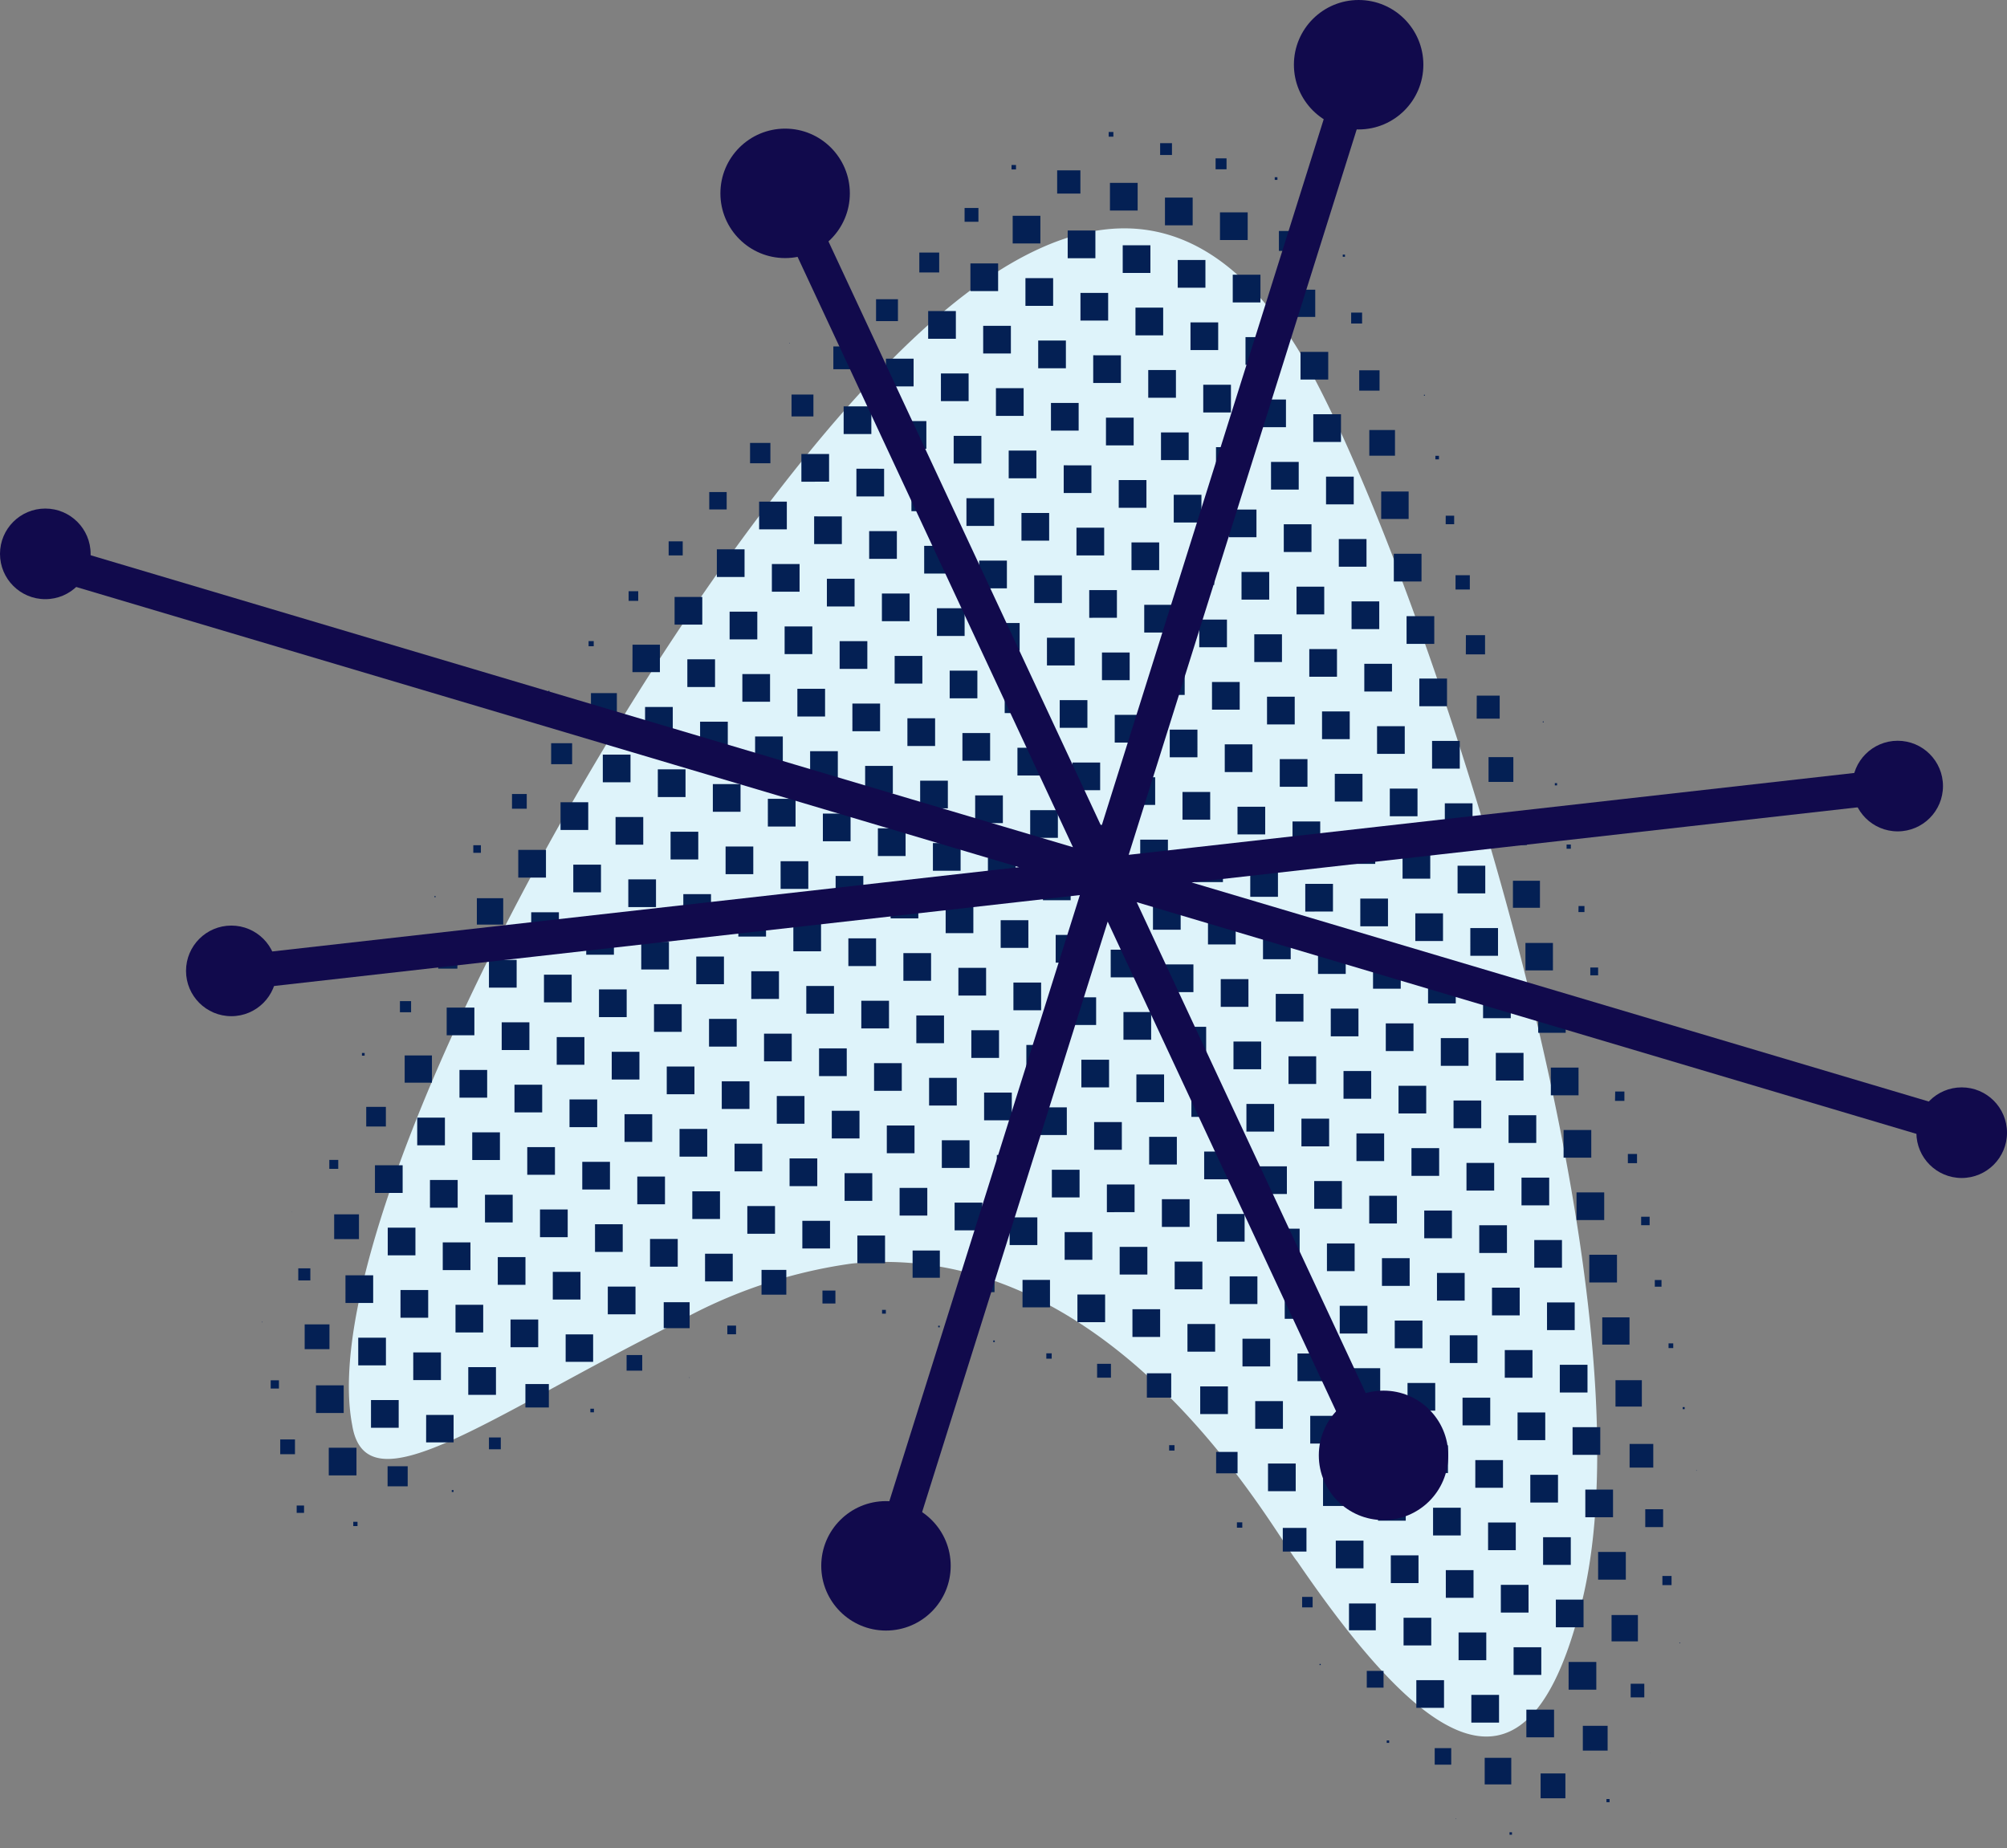 <svg xmlns="http://www.w3.org/2000/svg" width="744.191" height="685.387" viewBox="0 0 744.191 685.387">
  <rect x="0" y="0" width="744.191" height="685.387" fill="#808080" stroke="none"/>
  <g id="Layer_2" data-name="Layer 2">
    <g id="svg4790">
      <g id="atom_09" data-name="atom 09">
        <path id="atom_09_solid" data-name="atom 09 solid" d="M130.596,528.446c5.166,31.76,49.854-2.765,119.369-37.48a184.283,184.283,0,0,1,65.86-22.429c97.955-9.72,156.895,100.501,165.245,110.547,44.244,64.716,83.277,96.611,103.996,20.534,34.639-119.368-65.079-409.856-105.248-472.427-57.936-90.123-133.656-21.68-198.012,63.728C205.145,292.548,117.92,462.512,130.596,528.446Z" fill="#def3fa"/>
        <path id="atom_09_ht" data-name="atom 09 ht" d="M411.098,48.939h1.739v1.739H411.098ZM430.173,57.47h4.39V53.08h-4.39Zm20.566,5.301h4.058V58.712h-4.058Zm21.933,3.934h.994v-.994h-.994Zm-97.599-3.867H376.729V61.181h-1.656Zm16.922,8.945H400.608V63.169H391.994Zm19.572,6.294h10.27v-10.27H411.567Zm20.4,5.466H442.236v-10.27H431.966Zm20.4,5.466h10.27v-10.27H452.366Zm21.85,4.017h7.371V85.656h-7.371Zm23.672,2.195h.828v-.828h-.828ZM357.666,82.245h5.135V77.109h-5.135Zm17.833,8.034h10.27v-10.27H375.499Zm20.4,5.466h10.27v-10.27H395.899Zm20.4,5.466H426.569v-10.27H416.299Zm20.4,5.466h10.27v-10.27H436.699Zm20.4,5.466h10.27v-10.27H457.099Zm20.483,5.384h10.105V107.422H477.582Zm23.423,2.443H505.064v-4.059h-4.058Zm-160.125-18.94h7.371V93.659H340.88Zm18.951,6.916h10.27v-10.27H359.831Zm20.4,5.466H390.501v-10.27H380.231Zm20.4,5.466H410.901v-10.27H400.631Zm20.4,5.466h10.27v-10.27H421.031Zm20.4,5.466h10.27v-10.27H441.431Zm20.4,5.466h10.27v-10.27H461.831Zm20.4,5.466h10.27v-10.27H482.231Zm21.767,4.1h7.537v-7.537h-7.537Zm24.003,1.863h.331v-.331h-.328ZM308.414,109.629h.166v-.166h-.166Zm16.425,9.442h8.117v-8.117h-8.117Zm19.324,6.543h10.27v-10.27H344.162ZM364.562,131.08h10.27V120.81H364.562Zm20.4,5.466H395.232v-10.27H384.962Zm20.4,5.466h10.27v-10.27H405.362Zm20.4,5.466h10.27v-10.27H425.762Zm20.4,5.466h10.27v-10.27H446.162Zm20.4,5.466h10.27v-10.27H466.562Zm20.4,5.466h10.27v-10.27H486.962Zm20.773,5.094h9.525v-9.525h-9.525Zm24.5,1.367h1.325v-1.326h-1.325ZM292.744,127.296h.166v-.166h-.166Zm16.259,9.607h8.448v-8.448h-8.448Zm19.489,6.377h10.27v-10.27H328.493Zm20.4,5.466h10.27v-10.27H348.893Zm20.4,5.466h10.27v-10.27H369.293ZM389.692,159.68h10.27v-10.27H389.692Zm20.4,5.466h10.27v-10.27H410.092Zm20.4,5.466h10.27v-10.27H430.492Zm20.4,5.466h10.27v-10.27H450.892Zm20.4,5.466h10.27v-10.27H471.292Zm20.4,5.466h10.27v-10.27H491.692Zm20.442,5.425h10.187v-10.187H512.145Zm23.92,1.946h3.147v-3.147h-3.136ZM293.499,154.406h8.117v-8.117h-8.117Zm19.324,6.543h10.27v-10.27H312.822Zm20.4,5.466h10.27v-10.27H333.222Zm20.4,5.466h10.27v-10.27H353.622Zm20.4,5.466h10.27v-10.27H374.022Zm20.4,5.466h10.27v-10.27H394.422Zm20.4,5.466h10.27v-10.27H414.822Zm20.4,5.466H445.492v-10.27H435.222Zm20.4,5.466H465.892v-10.27H455.622Zm20.4,5.466h10.27v-10.27H476.022Zm20.4,5.466h10.27v-10.27H496.422Zm20.4,5.466h10.27v-10.27H516.822Zm22.885,2.982h5.301V213.292H539.707Zm-261.589-46.81h7.537v-7.537h-7.537Zm19.034,6.833H307.422v-10.27H297.152Zm20.4,5.466h10.27v-10.27H317.552Zm20.4,5.466h10.27v-10.27H337.952Zm20.4,5.466H368.622v-10.27H358.352Zm20.4,5.466h10.27v-10.27H378.752Zm20.4,5.466h10.27v-10.27H399.152Zm20.4,5.466H429.821v-10.27H419.551Zm20.4,5.466h10.27v-10.27H439.951Zm20.4,5.466h10.27V212.076H460.351Zm20.4,5.466h10.27V217.542H480.751Zm20.4,5.466h10.27V223.008H501.151Zm20.4,5.466h10.27V228.475H521.551Zm21.974,3.893h7.123v-7.124h-7.103Zm-280.54-53.726h6.46v-6.46h-6.46Zm18.495,7.371h10.27v-10.27H281.48Zm20.4,5.466h10.27v-10.27H301.88Zm20.4,5.466h10.27v-10.27H322.28Zm20.4,5.466h10.27v-10.27H342.68Zm20.4,5.466h10.27v-10.27H363.08Zm20.4,5.466h10.27V213.344H383.48Zm20.4,5.466H414.15V218.81H403.88ZM424.28,234.547h10.27V224.277H424.28Zm20.4,5.466h10.27V229.743H444.68Zm20.4,5.466h10.27V235.209H465.08Zm20.4,5.466h10.27V240.675H485.48Zm20.4,5.466h10.27V246.142H505.88Zm20.4,5.466h10.27V251.608H526.28Zm21.27,4.597h8.531v-8.531h-8.505Zm24.5,1.366h.331v-.331h-.31ZM247.934,205.958h5.218v-5.218h-5.218Zm17.874,7.992h10.27V203.68H265.809Zm20.4,5.466h10.27v-10.27H286.209Zm20.4,5.466h10.27V214.613H306.609Zm20.4,5.466h10.27V220.079H327.009Zm20.4,5.466h10.27V225.545H347.409Zm20.4,5.466h10.27V231.011H367.808Zm20.4,5.466h10.27V236.477H388.208Zm20.4,5.466h10.27V241.944H408.608Zm20.4,5.466h10.27V247.41H429.008Zm20.4,5.466h10.27V252.876H449.408Zm20.4,5.466h10.27V258.342H469.808Zm20.4,5.466H500.478V263.809H490.208Zm20.4,5.466h10.27V269.275H510.608Zm20.4,5.466h10.27V274.741H531.008Zm20.939,4.928h9.193v-9.193h-9.193Zm24.583,1.284h.828v-.828h-.828ZM233.091,222.796h3.561v-3.561h-3.561Zm17.046,8.821h10.27V221.347H250.137Zm20.4,5.466h10.27V226.813H270.537Zm20.4,5.466h10.27V232.279H290.937Zm20.4,5.466h10.27V237.746H311.337Zm20.4,5.466h10.27V243.212H331.737Zm20.4,5.466h10.27V248.678H352.136Zm20.4,5.466h10.27V254.144H372.536Zm20.4,5.466h10.27V259.611H392.936Zm20.4,5.466h10.27V265.077H413.336Zm20.4,5.466h10.27V270.543H433.736Zm20.4,5.466h10.27V276.009H454.136Zm20.4,5.466H484.806V281.476H474.536Zm20.4,5.466h10.27V286.942H494.936Zm20.4,5.466h10.27V292.408H515.336Zm20.4,5.466h10.27V297.874H535.736Zm20.649,5.218h9.773v-9.773h-9.773Zm24.5,1.366h1.574v-1.574h-1.574ZM218.247,239.635h1.905v-1.905h-1.905Zm16.259,9.607h10.187V239.055h-10.156ZM254.865,254.75h10.27V244.48H254.865Zm20.4,5.466h10.27V249.946H275.265Zm20.4,5.466h10.27V255.413H295.664Zm20.4,5.466H326.334V260.879H316.064Zm20.4,5.466h10.27V266.345H336.464Zm20.4,5.466h10.27V271.811H356.864Zm20.4,5.466H387.534V277.277H377.264Zm20.4,5.466H407.934V282.744H397.664Zm20.4,5.466H428.334V288.21H418.064Zm20.4,5.466H448.734V293.676H438.464Zm20.4,5.466h10.27V299.143H458.864Zm20.4,5.466h10.27V304.609H479.264Zm20.4,5.466H509.934V310.075H499.664Zm20.4,5.466h10.27V315.541H520.064Zm20.4,5.466h10.27V321.007H540.464Zm20.525,5.342H571.01V326.598H560.995ZM585.281,338.193h2.236v-2.236h-2.193ZM203.32,256.556h.414v-.414h-.414Zm15.804,10.063h9.608v-9.608h-9.608Zm20.069,5.798H249.462V262.147H239.192Zm20.4,5.466h10.27V267.613H259.592Zm20.4,5.466h10.27V273.079H279.992Zm20.4,5.466H310.662V278.546H300.392Zm20.4,5.466h10.27V284.012H320.792Zm20.4,5.466h10.27V289.478H341.192Zm20.4,5.466H371.862V294.944H361.592Zm20.4,5.466h10.27V300.411H381.992Zm20.4,5.466h10.27V305.877H402.392Zm20.4,5.466H433.062V311.343H422.792Zm20.4,5.466h10.27V316.809H443.192Zm20.4,5.466h10.27V322.276H463.592Zm20.4,5.466H494.261V327.742H483.991Zm20.4,5.466h10.27V333.208H504.391Zm20.4,5.466h10.27V338.674H524.791Zm20.4,5.466H555.461V344.141H545.191Zm20.442,5.425h10.187V349.648H565.633Zm24.045,1.822h2.899v-2.899h-2.899ZM204.362,283.375h7.785V275.59H204.362Zm19.158,6.709h10.27V279.814H223.52Zm20.4,5.466h10.27V285.28H243.919Zm20.4,5.466h10.27V290.746H264.319Zm20.4,5.466h10.27V296.213H284.719Zm20.4,5.466h10.27V301.679H305.119Zm20.4,5.466h10.27V307.145H325.519Zm20.4,5.466H356.189V312.611H345.919Zm20.4,5.466H376.589V318.078H366.319Zm20.4,5.466h10.27V323.544H386.719ZM407.119,339.28h10.27V329.01H407.119Zm20.4,5.466h10.27V334.476H427.519Zm20.4,5.466h10.27V339.943H447.919Zm20.4,5.466h10.27V345.409H468.319Zm20.4,5.466h10.27V350.875H488.719Zm20.4,5.466H519.389V356.341H509.119Zm20.4,5.466h10.27V361.808H529.519Zm20.4,5.466h10.27V367.274H549.918Zm20.442,5.425h10.187v-10.188H570.36Zm23.837,2.029h3.313v-3.313h-3.313Zm-404.35-85.115H195.314v-5.466h-5.466Zm17.998,7.868h10.27V297.481H207.846Zm20.4,5.466h10.27V302.947H228.246Zm20.4,5.466h10.27V308.413H248.646Zm20.4,5.466h10.27V313.88H269.046Zm20.4,5.466h10.27V319.346H289.446Zm20.4,5.466h10.27V324.812H309.846Zm20.4,5.466h10.27V330.278H330.246Zm20.4,5.466h10.27V335.745H350.646Zm20.4,5.466h10.27V341.211H371.045Zm20.4,5.466h10.27V346.677H391.445Zm20.4,5.466h10.27V352.143H411.845Zm20.4,5.466h10.27V357.61H432.245Zm20.4,5.466h10.27V363.076H452.645Zm20.4,5.466h10.27V368.542H473.045Zm20.4,5.466H503.715V374.008H493.445Zm20.4,5.466h10.27V379.475H513.845Zm20.4,5.466h10.27V384.941H534.245Zm20.4,5.466h10.27V390.407H554.645Zm20.4,5.466h10.27V395.873H575.045Zm23.796,2.07h3.479v-3.479h-3.414ZM175.499,316.225h2.816v-2.816h-2.816Zm16.673,9.193h10.27V315.148H192.172Zm20.4,5.466h10.27V320.614H212.572Zm20.4,5.466h10.27V326.08H232.972Zm20.4,5.466h10.27V331.547H253.372Zm20.4,5.466h10.27V337.013H273.772Zm20.4,5.466h10.27V342.479H294.172Zm20.4,5.466h10.27V347.945H314.571Zm20.4,5.466h10.27V353.412H334.971Zm20.4,5.466h10.27V358.878H355.371Zm20.4,5.466h10.27V364.344H375.771Zm20.4,5.466h10.27V369.81H396.171Zm20.4,5.466h10.27V375.277H416.571Zm20.4,5.466H447.241V380.743H436.971ZM457.371,396.479h10.27V386.209H457.371Zm20.4,5.466h10.27V391.675H477.771Zm20.4,5.466h10.27V397.141H498.171Zm20.4,5.466h10.27V402.608H518.571Zm20.4,5.466h10.27V408.074H538.971Zm20.4,5.466h10.27V413.54H559.371Zm20.4,5.466h10.27V419.007H579.771Zm23.837,2.029h3.396v-3.396H603.608Zm-442.511-98.614h.414v-.414h-.414Zm15.721,10.146h9.773V333.064h-9.773Zm20.152,5.715h10.27V338.282H196.97Zm20.4,5.466H227.64V343.748H217.37Zm20.4,5.466h10.27V349.215H237.77Zm20.4,5.466h10.27V354.681H258.17Zm20.4,5.466H288.84V360.147H278.57Zm20.4,5.466h10.27V365.613H298.97Zm20.4,5.466h10.27V371.08H319.37Zm20.4,5.466H350.04V376.546H339.77ZM360.17,392.282h10.27V382.012H360.17Zm20.4,5.466h10.27V387.478H380.57Zm20.4,5.466H411.239V392.945H400.969Zm20.4,5.466h10.27V398.411H421.369Zm20.4,5.466h10.27V403.877H441.769Zm20.4,5.466h10.27V409.343H462.169Zm20.4,5.466h10.27V414.81H482.569Zm20.4,5.466h10.27V420.276H502.969Zm20.4,5.466H533.639V425.742H523.369ZM543.769,441.478h10.27V431.208H543.769Zm20.4,5.466h10.27V436.675H564.169Zm20.4,5.466h10.27V442.141H584.569Zm23.962,1.905h3.147v-3.147h-3.147ZM162.477,359.179h7.123v-7.123H162.477Zm18.827,7.04h10.27V355.949H181.304Zm20.4,5.466h10.27V361.416H201.704Zm20.4,5.466h10.27V366.882H222.104Zm20.4,5.466h10.27V372.348H242.504Zm20.4,5.466h10.27V377.814H262.904Zm20.4,5.466h10.27V383.281H283.303Zm20.4,5.466h10.27V388.747H303.703Zm20.4,5.466h10.27V394.213H324.103Zm20.4,5.466h10.27V399.679H344.503Zm20.4,5.466h10.27V405.146H364.903Zm20.4,5.466H395.573V410.612H385.303Zm20.4,5.466H415.973V416.078H405.703Zm20.4,5.466h10.27V421.544H426.103Zm20.4,5.466h10.27V427.011H446.503Zm20.4,5.466h10.27V432.477H466.903Zm20.4,5.466h10.27V437.943H487.303Zm20.4,5.466h10.27V443.409H507.703Zm20.4,5.466h10.27V448.876H528.103Zm20.4,5.466h10.27V454.342H548.503Zm20.4,5.466h10.27V459.808H568.903Zm20.4,5.466h10.27V465.274H589.302Zm24.293,1.574h2.485V474.633H613.596ZM148.293,375.356h4.141v-4.141h-4.141Zm17.336,8.531h10.27V373.616H165.629Zm20.4,5.466h10.27V379.083H186.029Zm20.4,5.466h10.27V384.549H206.429Zm20.4,5.466h10.27V390.015H226.829Zm20.4,5.466h10.27V395.481H247.229Zm20.4,5.466h10.27V400.948H267.629Zm20.4,5.466h10.27V406.414H288.028ZM308.428,422.15h10.27V411.88H308.428Zm20.4,5.466h10.27V417.346H328.828Zm20.4,5.466h10.27V422.813H349.228Zm20.4,5.466h10.27V428.279H369.628Zm20.4,5.466h10.27V433.745H390.028Zm20.4,5.466H420.698V439.211H410.428Zm20.4,5.466H441.098V444.678H430.828Zm20.4,5.466h10.27V450.144H451.228Zm20.4,5.466h10.27V455.61H471.628Zm20.4,5.466h10.27V461.076H492.028Zm20.4,5.466h10.27V466.543H512.428Zm20.4,5.466h10.27V472.009H532.828Zm20.4,5.466h10.27V477.475H553.228Zm20.4,5.466h10.27V482.941H573.628Zm20.483,5.383h10.105V488.49H594.111Zm24.583,1.284h1.739v-1.739h-1.739ZM134.209,391.449h.994v-.994h-.994Zm15.845,10.022h10.105V391.366H150.054ZM170.371,407.02H180.641V396.75H170.371Zm20.4,5.466H201.041V402.216H190.771ZM211.171,417.952H221.441V407.683H211.171Zm20.4,5.466H241.841V413.149H231.571ZM251.971,428.885h10.27V418.615H251.971Zm20.4,5.466h10.27V424.081H272.371Zm20.4,5.466H303.041V429.548H292.771Zm20.4,5.466h10.27V435.014H313.171Zm20.4,5.466h10.27V440.48H333.571Zm20.4,5.466h10.27V445.946H353.971Zm20.4,5.466h10.27V451.413H374.37Zm20.4,5.466h10.27V456.879H394.77Zm20.4,5.466h10.27V462.345H415.17Zm20.4,5.466h10.27V467.811H435.57Zm20.4,5.466h10.27V473.278H455.97Zm20.4,5.466h10.27V478.744H476.37Zm20.4,5.466H507.04V484.21H496.77ZM517.17,499.946H527.44V489.676H517.17ZM537.57,505.412h10.27V495.142H537.57Zm20.4,5.466h10.27V500.609H557.97Zm20.4,5.466h10.27V506.075H578.37Zm20.649,5.218h9.773v-9.773h-9.773Zm24.914.952h.745v-.745H623.933Zm-488.138-104.785h7.289v-7.289h-7.289Zm18.91,6.957h10.27V414.417H154.705Zm20.4,5.466H185.375V419.884H175.105Zm20.4,5.466h10.27V425.35H195.505Zm20.4,5.466h10.27V430.816H215.905Zm20.4,5.466h10.27V436.282H236.305Zm20.4,5.466h10.27V441.749H256.705Zm20.4,5.466h10.27V447.215H277.105Zm20.4,5.466h10.27V452.681H297.505Zm20.4,5.466h10.27V458.147H317.905Zm20.483,5.383h10.107V463.696H338.39Zm20.525,5.342h9.856v-9.856h-9.856Zm20.235,5.632h10.187V474.587H379.15Zm20.359,5.508h10.27V480.012H399.506Zm20.4,5.466h10.27V485.479H419.906Zm20.4,5.466h10.27V490.945H440.306Zm20.4,5.466h10.27V496.411H460.706Zm20.4,5.466h10.27V501.877H481.106Zm20.4,5.466h10.27V507.344H501.506Zm20.4,5.466h10.27V512.81H521.906Zm20.4,5.466h10.27V518.276H542.306Zm20.4,5.466h10.27V523.742H562.705Zm20.4,5.466h10.27V529.208H583.105ZM604.251,544.199h8.779V535.42H604.251Zm24.707,1.159h.166v-.166h-.16ZM122.11,433.409h3.313v-3.313h-3.313Zm16.922,8.945h10.27V432.084H139.031Zm20.4,5.466h10.27V437.551H159.431Zm20.4,5.466h10.27V443.017H179.831Zm20.4,5.466h10.27V448.483H200.231Zm20.4,5.466h10.27V453.949H220.631Zm20.4,5.466H251.301V459.416H241.031Zm20.4,5.466H271.701V464.882H261.431Zm20.939,4.928h9.193v-9.193h-9.193Zm22.595,3.271h4.804v-4.804H304.965Zm22.098,3.768h1.408v-1.408h-1.408Zm20.815,5.052h.58v-.58h-.58Zm20.4,5.466h.58v-.58h-.58Zm19.696,6.17h1.988V501.82H387.974Zm18.827,7.04h5.135v-5.135h-5.135Zm18.454,7.413h9.028v-9.028h-9.028Zm19.779,6.087h10.27V514.078H445.034Zm20.4,5.466h10.27V519.544H465.434Zm20.4,5.466h10.27V525.01H485.834Zm20.4,5.466h10.27V530.476H506.245Zm20.4,5.466h10.27V535.943H526.645Zm20.4,5.466h10.27V541.409H547.045Zm20.4,5.466h10.27V546.875H567.434Zm20.4,5.466h10.27V552.341H587.833Zm22.222,3.644h6.626v-6.626h-6.626ZM108.065,449.461h.08v-.08h-.08Zm15.845,10.022h9.193v-9.193h-9.193Zm19.862,6.005h10.27V455.218H143.772Zm20.4,5.466h10.27V460.684H164.172Zm20.4,5.466H194.842V466.15H184.572Zm20.4,5.466h10.27V471.616H204.972Zm20.4,5.466h10.27V477.083H225.372Zm20.732,5.135h9.608V482.88h-9.606Zm23.589,2.278h3.23v-3.23h-3.23Zm163.824,43.109h1.988v-1.988h-1.988Zm17.419,8.448h7.951v-7.95h-7.951Zm19.241,6.626h10.27V542.678H470.176Zm20.4,5.466H500.846V548.144H490.576Zm20.4,5.466H521.246V553.61H510.976Zm20.4,5.466h10.27V559.076H531.376Zm20.4,5.466h10.27V564.543H551.776Zm20.4,5.466h10.27V570.009H572.176Zm20.4,5.466h10.27V575.475H592.576Zm23.837,2.029H619.809v-3.396h-3.396ZM110.6,474.79h4.473V470.317h-4.473Zm17.502,8.365h10.27V472.885H128.101Zm20.4,5.466h10.27V478.351H148.501Zm20.4,5.466h10.27V483.817H168.901Zm20.4,5.466h10.27V489.283H189.301Zm20.442,5.425h10.187V494.791H209.743Zm22.595,3.271h5.798V502.452h-5.798Zm23.216,2.65h.166v-.166h-.166Zm203.093,55.574h1.988V564.485h-1.988Zm17.005,8.862h8.779v-8.779h-8.779Zm19.655,6.212h10.27V571.277H495.306Zm20.4,5.466h10.27V576.743H515.706Zm20.4,5.466h10.27V582.209H536.106Zm20.4,5.466h10.27V587.676H556.506Zm20.4,5.466H587.176V593.142H576.906Zm20.649,5.218h9.773v-9.773h-9.773Zm25.163.704h.248v-.248h-.242ZM97.084,490.303h.166v-.166h-.166Zm15.887,9.98h9.193v-9.193H112.97Zm19.862,6.005h10.27V496.018H132.832Zm20.4,5.466h10.27V501.484H153.232Zm20.4,5.466h10.27V506.95H173.632Zm21.187,4.68h8.696v-8.696h-8.696Zm24.086,1.781h1.325v-1.325h-1.325ZM482.826,596.026h3.893V592.133H482.826Zm17.377,8.489h9.939v-9.939h-9.939Zm20.235,5.632h10.27V599.877H520.438Zm20.4,5.466h10.27V605.343H540.838Zm20.4,5.466H571.508V610.81H561.238Zm20.4,5.466h10.27V616.276H581.638Zm23.009,2.857h5.052v-5.052h-5.052Zm-504.281-114.517h3.065v-3.065h-3.065Zm16.798,9.069H127.434V513.685H117.164Zm20.4,5.466h10.27V519.152H137.564Zm20.442,5.425h10.187V524.659H158.015Zm23.299,2.567h4.39v-4.39h-4.39ZM489.298,617.42h.414v-.414h-.414Zm17.502,8.365h6.212v-6.212h-6.212Zm18.371,7.495h10.27V623.011H525.17Zm20.4,5.466h10.27V628.477H545.57Zm20.4,5.466h10.27V633.943H565.97Zm20.939,4.928h9.194v-9.193H586.909Zm24.956.911h.08v-.08h-.07ZM103.909,539.221h5.466V533.755h-5.466Zm17.998,7.868H132.177V536.82H121.907Zm21.808,4.058h7.454v-7.454h-7.454Zm23.796,2.07h.663v-.663h-.663ZM514.193,646.269h.911v-.911h-.911Zm17.791,8.075h6.129V648.215h-6.129Zm18.537,7.33h9.856v-9.856h-9.856Zm20.732,5.135h9.193v-9.193h-9.193Zm24.417,1.449h1.16v-1.16H595.671Zm-485.661-107.27h2.733v-2.733h-2.733Zm20.98,4.886h1.574v-1.573h-1.574ZM539.701,674.496h.166v-.166h-.166Zm20.028,5.839h.911v-.911h-.911Zm20.814,5.052h.08v-.08h-.08Z" fill="#042054"/>
        <polygon id="atom_09_line" data-name="atom 09 line" points="713.795 283.661 418.515 316.971 509.955 26.071 497.735 22.231 408.395 306.471 305.785 86.501 294.185 91.921 397.855 314.151 17.415 201.081 13.765 213.351 377.865 321.561 84.765 354.631 86.205 367.351 400.405 331.901 323.005 578.171 335.215 582.011 410.735 341.741 503.865 541.391 515.465 535.981 421.485 334.531 730.175 426.261 733.815 413.991 441.845 327.221 715.235 296.381 713.795 283.661" fill="#110a4c"/>
        <g id="atom_09_dots" data-name="atom 09 dots">
          <circle id="circle4750" cx="513.012" cy="539.657" r="24" fill="#110a4c"/>
          <circle id="circle4752" cx="328.518" cy="580.623" r="24" fill="#110a4c"/>
          <circle id="circle4754" cx="291.122" cy="71.697" r="24" fill="#110a4c"/>
          <circle id="circle4756" cx="503.779" cy="24" r="24" fill="#110a4c"/>
          <circle id="circle4758" cx="703.652" cy="291.478" r="16.8" fill="#110a4c"/>
          <circle id="circle4760" cx="727.391" cy="420.007" r="16.8" fill="#110a4c"/>
          <circle id="circle4762" cx="16.8" cy="205.376" r="16.8" fill="#110a4c"/>
          <circle id="circle4764" cx="85.778" cy="360.01" r="16.8" fill="#110a4c"/>
        </g>
      </g>
    </g>
  </g>
</svg>
